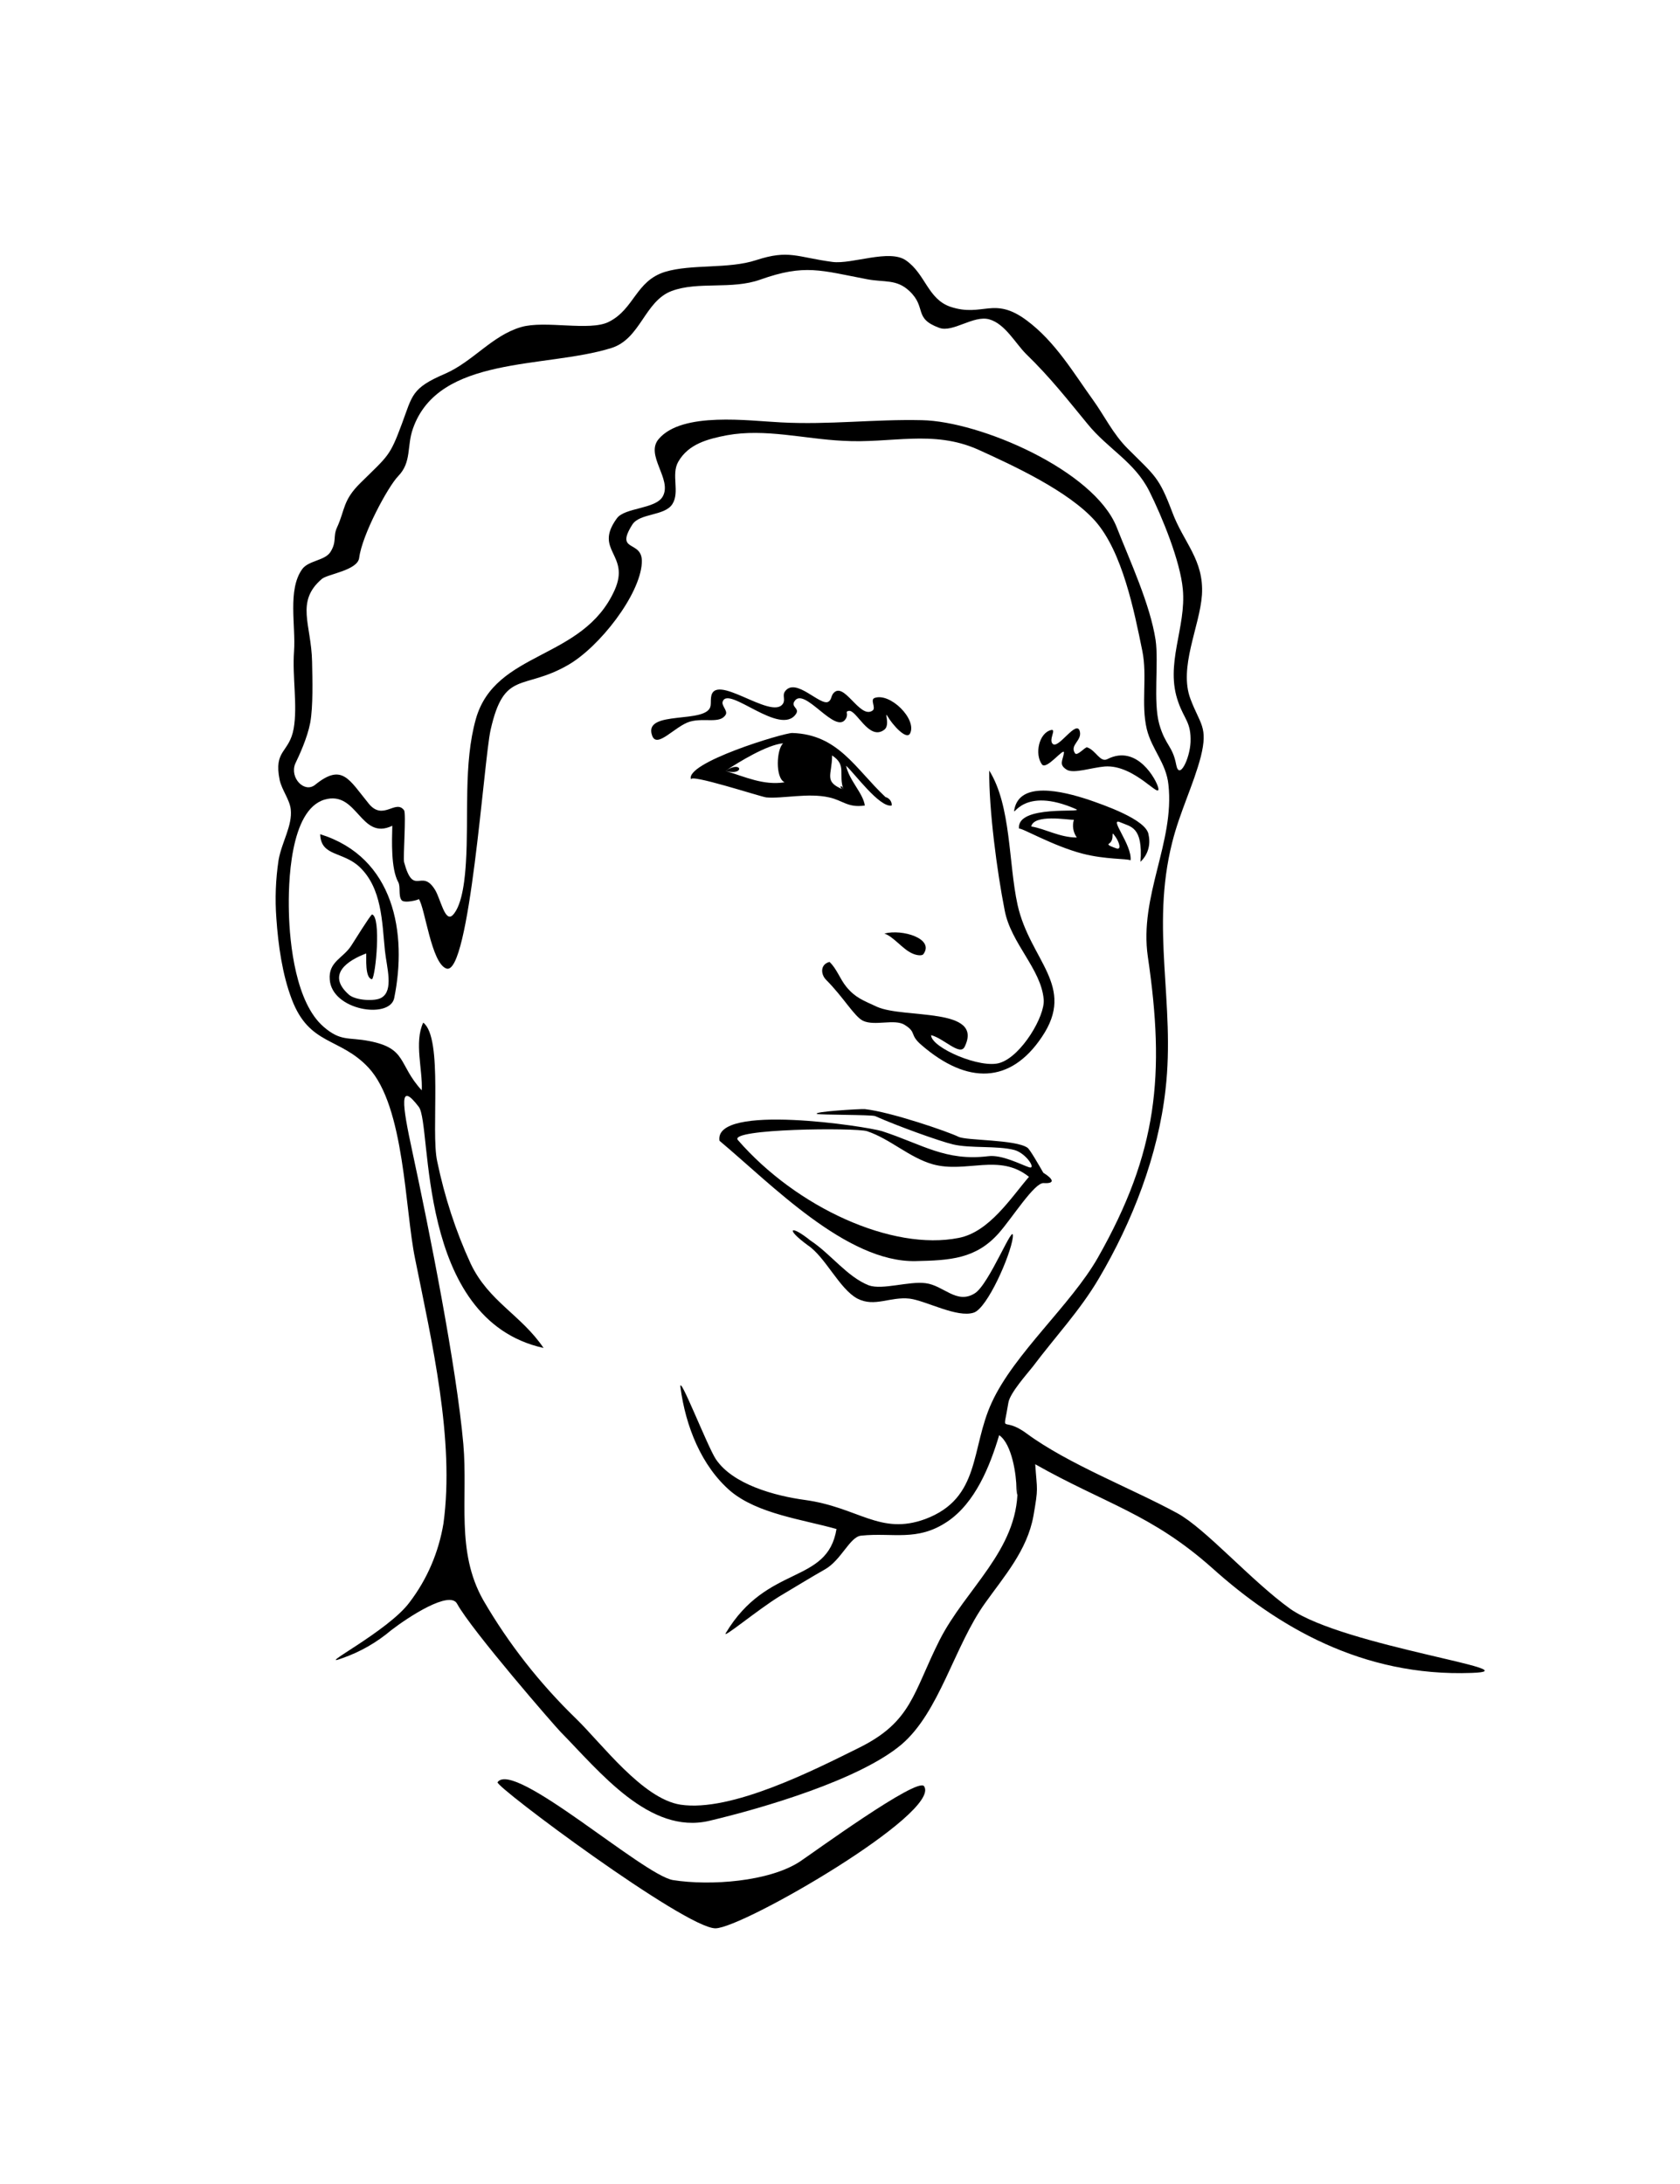 <svg
  data-face="jonny"
  role="img"
  xmlns="http://www.w3.org/2000/svg"
  width="200px"
  height="260px"
  viewBox="0 0 456.5 456.5"
>
  <title>Jonny</title>
  <path d="M247.3 130.8c1.9-3.9-5.5-11.2-9.7-9.6-1.2.5.5 2.7-.5 3.4-3.5 2.5-7.9-8.5-10.8-4.5-.5.8-.4 1.6-1.2 2.1-2.2 1.3-8.9-6.8-11.8-2.8-.8 1.1.2 2.3-.6 3.4-3.1 4.5-18.8-9-19.5-1.7-.1 1.1 0 1-.1 2.1-.6 5.3-18.5 1-15.9 8.2 1.3 3.7 6.2-2.6 10.3-3.8 3.9-1.1 8.2.7 9.7-1.9.6-1.1-1.3-2.5-.8-3.6 1.6-4.3 15.7 9.7 19.9 3.4 1-1.5-1.3-1.8-.5-3.3 2.6-4.6 11.4 9.5 14.1 4.5.7-1.4-.4-1.8.7-2 2.1-.5 5.5 8.3 9.7 5.1 1.7-1.3-.2-5.4.9-3.6 1.2 2.1 5.1 6.6 6.1 4.6zM286.1 133.7c-1.3-1.1 1.1-4.2-.5-3.8-3.3.8-4.5 6.5-2.5 9.3 1.2 1.8 6.2-4.9 6-3.1-.3 2.1-1.5 3.2.8 4.6 1.9 1.1 6.7-.6 10.3-.9 8.2-.6 15.4 9.4 14.5 5.7-.4-1.8-5.6-11.9-13.8-7.7-2 1-3.1-2.4-5.5-3.2-.5-.2-2.7 2.5-3.3 1.6-1.5-2.3 2-3.4 1.3-6-.9-3.2-5.7 4.8-7.3 3.5z"/>
  <path d="M229.2 146.1c-5.5-2.2-3.1-3.9-3.1-9.3 4.1 2.7 1.6 5 3.1 9.3-1.4-.5-.6-1.8 0 0zm-32.1-5.1c3.8-2.5 11.3-7.1 15.7-7.5-1.8 1.6-2.2 9.4.4 10.6-5.8.9-10.7-1.5-16.1-3.1 4.7-3.1 5.3 1.5 0 0zm43.5 7.1c-8.2-7.7-12.8-17-25.3-17.4-2.2-.1-29.7 8.2-27.5 12.7-1-1.9 18.8 4.6 20.4 4.8 4.5.4 11.4-1.3 17.1 0 3.7.8 5.1 2.9 9.7 2.2-.5-3.4-4.2-6.7-5.1-10.8 2.1 1.8 9.1 11.5 12.4 10.8.1-1-.6-2-1.7-2.3-6.3-5.8.5.5 0 0zM268.8 140.9c6 9.6 5.2 25.1 7.7 36.5 3.4 15.2 16 22 6.6 35.9-8.5 12.7-20.2 13-32.7 2.2-3.4-2.9-1.2-3.4-4.6-5.5-2.7-1.7-8.1.4-11.3-1.1-2.4-1.2-5.3-6.4-10-11.1-1.5-1.5-1.7-4.2.9-4.9 2 1.9 2.8 4.6 4.6 6.8 2.4 2.9 4.4 3.6 8.3 5.4 7.4 3.3 29.2 0 23.8 10.9-1.3 2.5-5.6-2.3-9.1-3.2 0 3.4 13.6 9.3 18.8 7.5 5.8-1.9 12.2-12.7 11.8-17.2-.7-8.3-8.9-15.2-10.6-24.2-2.1-10.6-4.3-27.4-4.2-38"/>
  <path d="M247.9 190.6c-2.6-1.1-5.1-4.6-7.6-5.4 4.9-1.3 13.7 1.4 10.6 5.6-.5.6-2.2.2-3-.2zM283.5 250.2c-1.1-1.9-3.6-6.3-4.3-6.8-3.3-2.3-16.7-1.9-18.8-3-2.6-1.3-18.2-6.7-25.4-7.5-1.1-.1-14.3.7-13 1.3.6.3 14.8.2 15.8.6 5.8 2.6 17.4 6.8 21.2 7.7 4.7 1.1 11.9.3 16.6 1.5 3.3.9 6.1 5.4 4 4.7s-7.4-3.5-11.1-3c-11.6 1.4-17.8-3.2-28.8-6.8-4.1-1.3-45.8-7.7-44.2 2.6 14 11.7 34.5 33.1 53.3 32.7 9.4-.2 16.4-.6 22.6-7.6 3.7-4.2 9.7-13.8 12.2-13.6 3.3.2 2.5-1.2-.1-2.8zm-23 17.7c-18 3.6-44-8.2-60-26.6-2.7-3.1 32-3.4 35.1-2.4 6.3 2.1 11.5 7.2 17.9 9 9.1 2.5 18-3.1 26.1 3.4-4.9 5.7-10.8 15-19.1 16.6z"/>
  <path d="M275.2 267.8c.6-5.2-6.4 12.9-10.4 15.2-4.9 3-8.4-2.2-13.3-2.8-4.5-.6-11.7 1.9-15.4.6-5.9-2.3-10.4-8.6-15.9-12.2-5.3-4.3-7.1-3.4-.7 1.3 4.8 3.2 8.6 11.9 13.5 14.5 4.7 2.4 8.8-.6 14.2 0 4.5.6 12.9 5.3 17.4 3.8 3.7-1.2 10-15.6 10.6-20.4z"/>
  <path d="M276.5 336.2c0 16.6-14.1 27-21.2 41-7.2 14.3-7.5 22.1-21.8 29.2-12.1 6-34.8 17.6-48.6 15.5-10.3-1.6-21.4-16.6-28.4-23.4-9.8-9.5-18.3-20.3-25.2-32.2-7.5-13.3-4.1-27.5-5.4-42.4-1.9-21.3-9.3-58.3-13.8-79.2-2.9-13.4-3.7-19.5 1.7-12.4 3.7 4.8-1 57.8 33.9 65.5-6.1-9-14.9-12.6-19.8-22.9-4.1-8.9-7.1-18.2-9.1-27.8-1.8-8.1 1.7-33.6-3.8-37.7-2.5 5.3-.1 12.9-.4 18.4-6.5-7.1-3.9-11.4-14.3-13.4-5.6-1.1-7.7.2-12.4-3.9-7.5-6.5-9.2-22.4-9.4-31.2-.2-7.4.2-27.7 9.7-30.5 9-2.6 9.7 11.3 18.4 7.1-.1 4.1-.4 11.6 1.6 15.3.7 1.2 0 3.7.9 4.9.7 1 4.9-.1 4.7-.3 1.7 2.4 3.4 17.5 7.5 18.9 6.3 2.2 10.2-56.9 12-64.8 3.7-16.5 8.8-10.6 21.1-17.7 8.5-4.9 19.5-19 20-27.7.4-6.5-7.5-2.6-2.6-10.4 2-3.2 8.8-2.3 10.9-5.6s-.4-8 1.6-11.5c2.8-4.9 8.1-6.2 13.2-7.2 10.4-1.9 21.1 1 31.5 1.5 13 .8 24.5-3.1 36.8 2.4 9.7 4.4 24.6 11.3 31.8 19.4 7.4 8.4 10.6 24.5 12.8 35.3 1.4 6.9-.4 14.4 1.2 21.2 1.4 5.7 5.3 9.2 5.9 15.2 1.7 15.6-8 30.2-5.6 46.7 4.7 32 2.7 53.1-13.6 81.8-7.3 12.8-22.7 26-28.8 39.3-5.8 12.5-2.9 26-18.1 31.7-12.3 4.5-18.1-3.2-32.7-5.2-8.1-1.1-19.6-4.2-24.2-11.1-2.3-3.5-10.1-23.6-9.6-19.5 1.4 10.6 5.7 21.4 13.6 28.2 7.4 6.2 19.6 7.7 28.8 10.3-2.5 15.2-18.8 9.4-30.1 28.3-1 1.7 8.6-6.3 14.6-10 3.2-1.9 9.1-5.5 12.3-7.3 4.5-2.5 6.8-8.9 9.9-9.2 8.6-.9 15.2 1.7 23.4-3.8 7.6-5.1 11.6-15.1 14.1-23.5 3.5 2.4 4.7 10.9 4.7 14.6.3 5.5.3-5.4.3.1zM84.3 127.9c.8-4.5.6-11.6.5-16.6-.2-10.1-4.6-16.3 2.7-22.5 1.6-1.3 9.7-2.3 10.1-5.7.8-6.3 7.8-19.3 10.6-22.2 3.7-3.8 2.3-8.1 4-12.9 7-20 35.9-16.3 53.9-21.9 8-2.5 9-12.7 16.4-15.5 7.2-2.7 16.3-.3 24.1-3.1 12.1-4.3 16.4-2.5 29-.1 4.7.9 8-.1 11.5 3.2 4.8 4.5 1 7.4 8.1 10 3.7 1.4 9.3-3.5 13.6-2.3 4.3 1.2 7.1 6.5 10 9.4 6.6 6.4 11.1 12.2 16.7 19C301 53.5 308.3 57 312.3 65c3.5 7 8.4 19 9.1 26.6 1 10.5-5 20.4-1.2 30.8 1.6 4.6 3.5 5.4 3.3 10.8-.2 4.5-3.1 10.5-3.9 6.1-1-5.2-2.9-5.1-4.6-11-1.7-6.1-.1-16.7-1-22.9-1.5-9.7-6.9-21.3-10.6-30.7-6.2-15.4-37.1-28.7-52.9-29-12.9-.3-25.2 1.3-38.3.6-8.6-.4-26.8-3-33.2 4.5-3.8 4.4 3.7 10.9 1.1 15.6-1.9 3.5-10.4 3-12.5 6-6.4 8.8 3.8 9.7-.6 19.5-8.6 19.1-32.4 16.3-37.7 35-3.4 12.1-1.9 26.5-2.7 39-.2 3.3-.8 11.5-3.6 14.3-2.1 2.1-3.3-4.5-4.8-6.9-3.7-6-5.8 2.1-8.4-7.5-.3-1.3.6-13.2 0-14.1-2.3-3.1-5.7 3-9.6-1.8-5.4-6.6-7.2-11.1-14.6-5.1-2.9 2.3-6.9-1.9-5.4-5.7 1.1-2.3 3.3-7 4.1-11.2zm235.6 214.8c-12.5-6.8-29.6-13.3-41-21.7-6.8-5-6.4 1-4.9-8.3.4-2.7 5.4-8.2 6.7-9.9 6-8 12.8-15.2 17.9-23.9 9.1-15.4 16.1-33.4 18.1-51.3 2.7-23.4-4.1-43.6 1.8-67.1 2.1-8.4 5.8-15.7 7.8-23.4 2-8.1-.2-8.7-2.8-15.6-3.3-8.6 2.5-19.7 3.1-28.3.6-9.6-5-14.2-8.1-22.6-3.6-9.5-4.6-9.7-12.1-17.2-4-4-6.3-8.9-9.4-13.2-5.2-7.2-10.2-15.8-18-21.6-9-6.7-11.9-.8-20.7-3.7-6.2-2.1-6.8-8.9-12.1-12.6-4.5-3.2-14.7 1.1-20 .4-9.7-1.3-11.8-3.4-20.7-.5-7.6 2.5-17.5 1-24.8 3.2-8 2.5-8.3 10.1-15.3 13.6-5.2 2.6-17.3-.5-23.8 1.4-7.9 2.3-13.1 9.4-20.7 12.7-9.1 3.9-8.8 5.8-11.7 13.6-3.3 8.9-3.7 8.6-11.2 16-4.9 4.8-4.2 7.3-6.4 12.1-1.2 2.6 0 3.8-1.8 6.7-1.5 2.4-6 2.3-7.7 4.7-4 5.6-1.7 15.3-2.2 22.3-.5 7 1 14.7-.1 21-1.2 6.7-5.5 5.7-3.8 14 .6 2.7 2.7 5.3 3 7.9.5 4.5-2.4 8.8-3.3 13.8-.8 5.3-1 10.6-.6 15.9.5 7.2 1.6 15.2 4.2 22 4.8 12.6 13 10.2 20.8 18.5 9.9 10.6 9.9 38.6 12.7 52 4.5 22.4 10.8 49.2 7.7 71.9-1.3 7.8-4.4 15.1-9.2 21.4-5.8 7.9-26.1 18.1-18.3 15.2 4.9-1.7 9.4-4.3 13.3-7.6 4.8-3.7 15.9-10.9 17.9-7.2 4 7.3 26.7 33.4 28.1 34.8 10.7 10.9 24.2 28 40.4 24.2 14.8-3.5 40.9-11.2 52.2-20.7 10.4-8.8 14.4-26.8 22.8-38.5 5.2-7.3 11.4-14.3 13.1-23.6 1.4-8 1-6.7.5-14.1 19.1 10.8 31.6 13.5 48.2 28.3 17.5 15.7 40.6 29.5 70.4 28.4 17.5-.6-34.7-7.2-49.3-17.4-10.7-7.7-23-21.8-30.7-26z"/>
  <path d="M303.2 162c-.5-.2-2.5-.8-1.9-1.2 1.9-1.2.2-4.2 1.8-1.9 1 1.4 1.8 3.8.1 3.1zm-23-5.9c.8-3.4 9.8-1.8 11.6-1.8-.5 1.6-.2 3.4.8 4.8-4.7 0-8.6-2.4-12.4-3zm31.9 2.3c-.4-4.2-12.7-8.3-16.1-9.5-7.5-2.5-19-5.2-20.4 2.7-.4 2.3 2.3-6.6 16.8-.2 2.5 1.1-16.3-1.3-15.5 5.3.5-.4 9.2 4.7 17.3 6.8 6.2 1.6 12.1 1.3 13 1.8.5-4.2-6.2-11.9-2.7-10.3 2.7 1.2 6.1 1.1 5.4 10.7 2-1.9 2.8-4.6 2.2-7.3-.5-5 .2 2.1 0 0zM89.6 197.7c-.4-4.9 3.7-5.8 5.9-9.3.8-1.2 4.9-7.9 5.6-8.4 2.5.7 1 16.6 0 17.6-2-.2-1.5-5.9-1.6-7-5 1.9-10.9 5.7-4.7 11.2 1.8 1.6 7.2 1.9 8.9.8 3.3-2 1.4-8.1.9-12.7-.8-7.9-.8-17-6.9-22.8-4.6-4.3-10.5-2.8-10.7-8.9 20.2 6.3 23.7 27 20.1 44.6-1.3 5.7-16.9 3.3-17.5-5.1zM194.4 455.5c-8.2 0-60-38.6-59.2-39.7 4.4-6.2 39.6 25.3 47.7 26.6 10.2 1.6 26.1.4 34.4-5 3.2-2.1 32.1-23.2 33.8-20.5 4.8 7.2-49.3 38.6-56.7 38.6z"/>
</svg>

